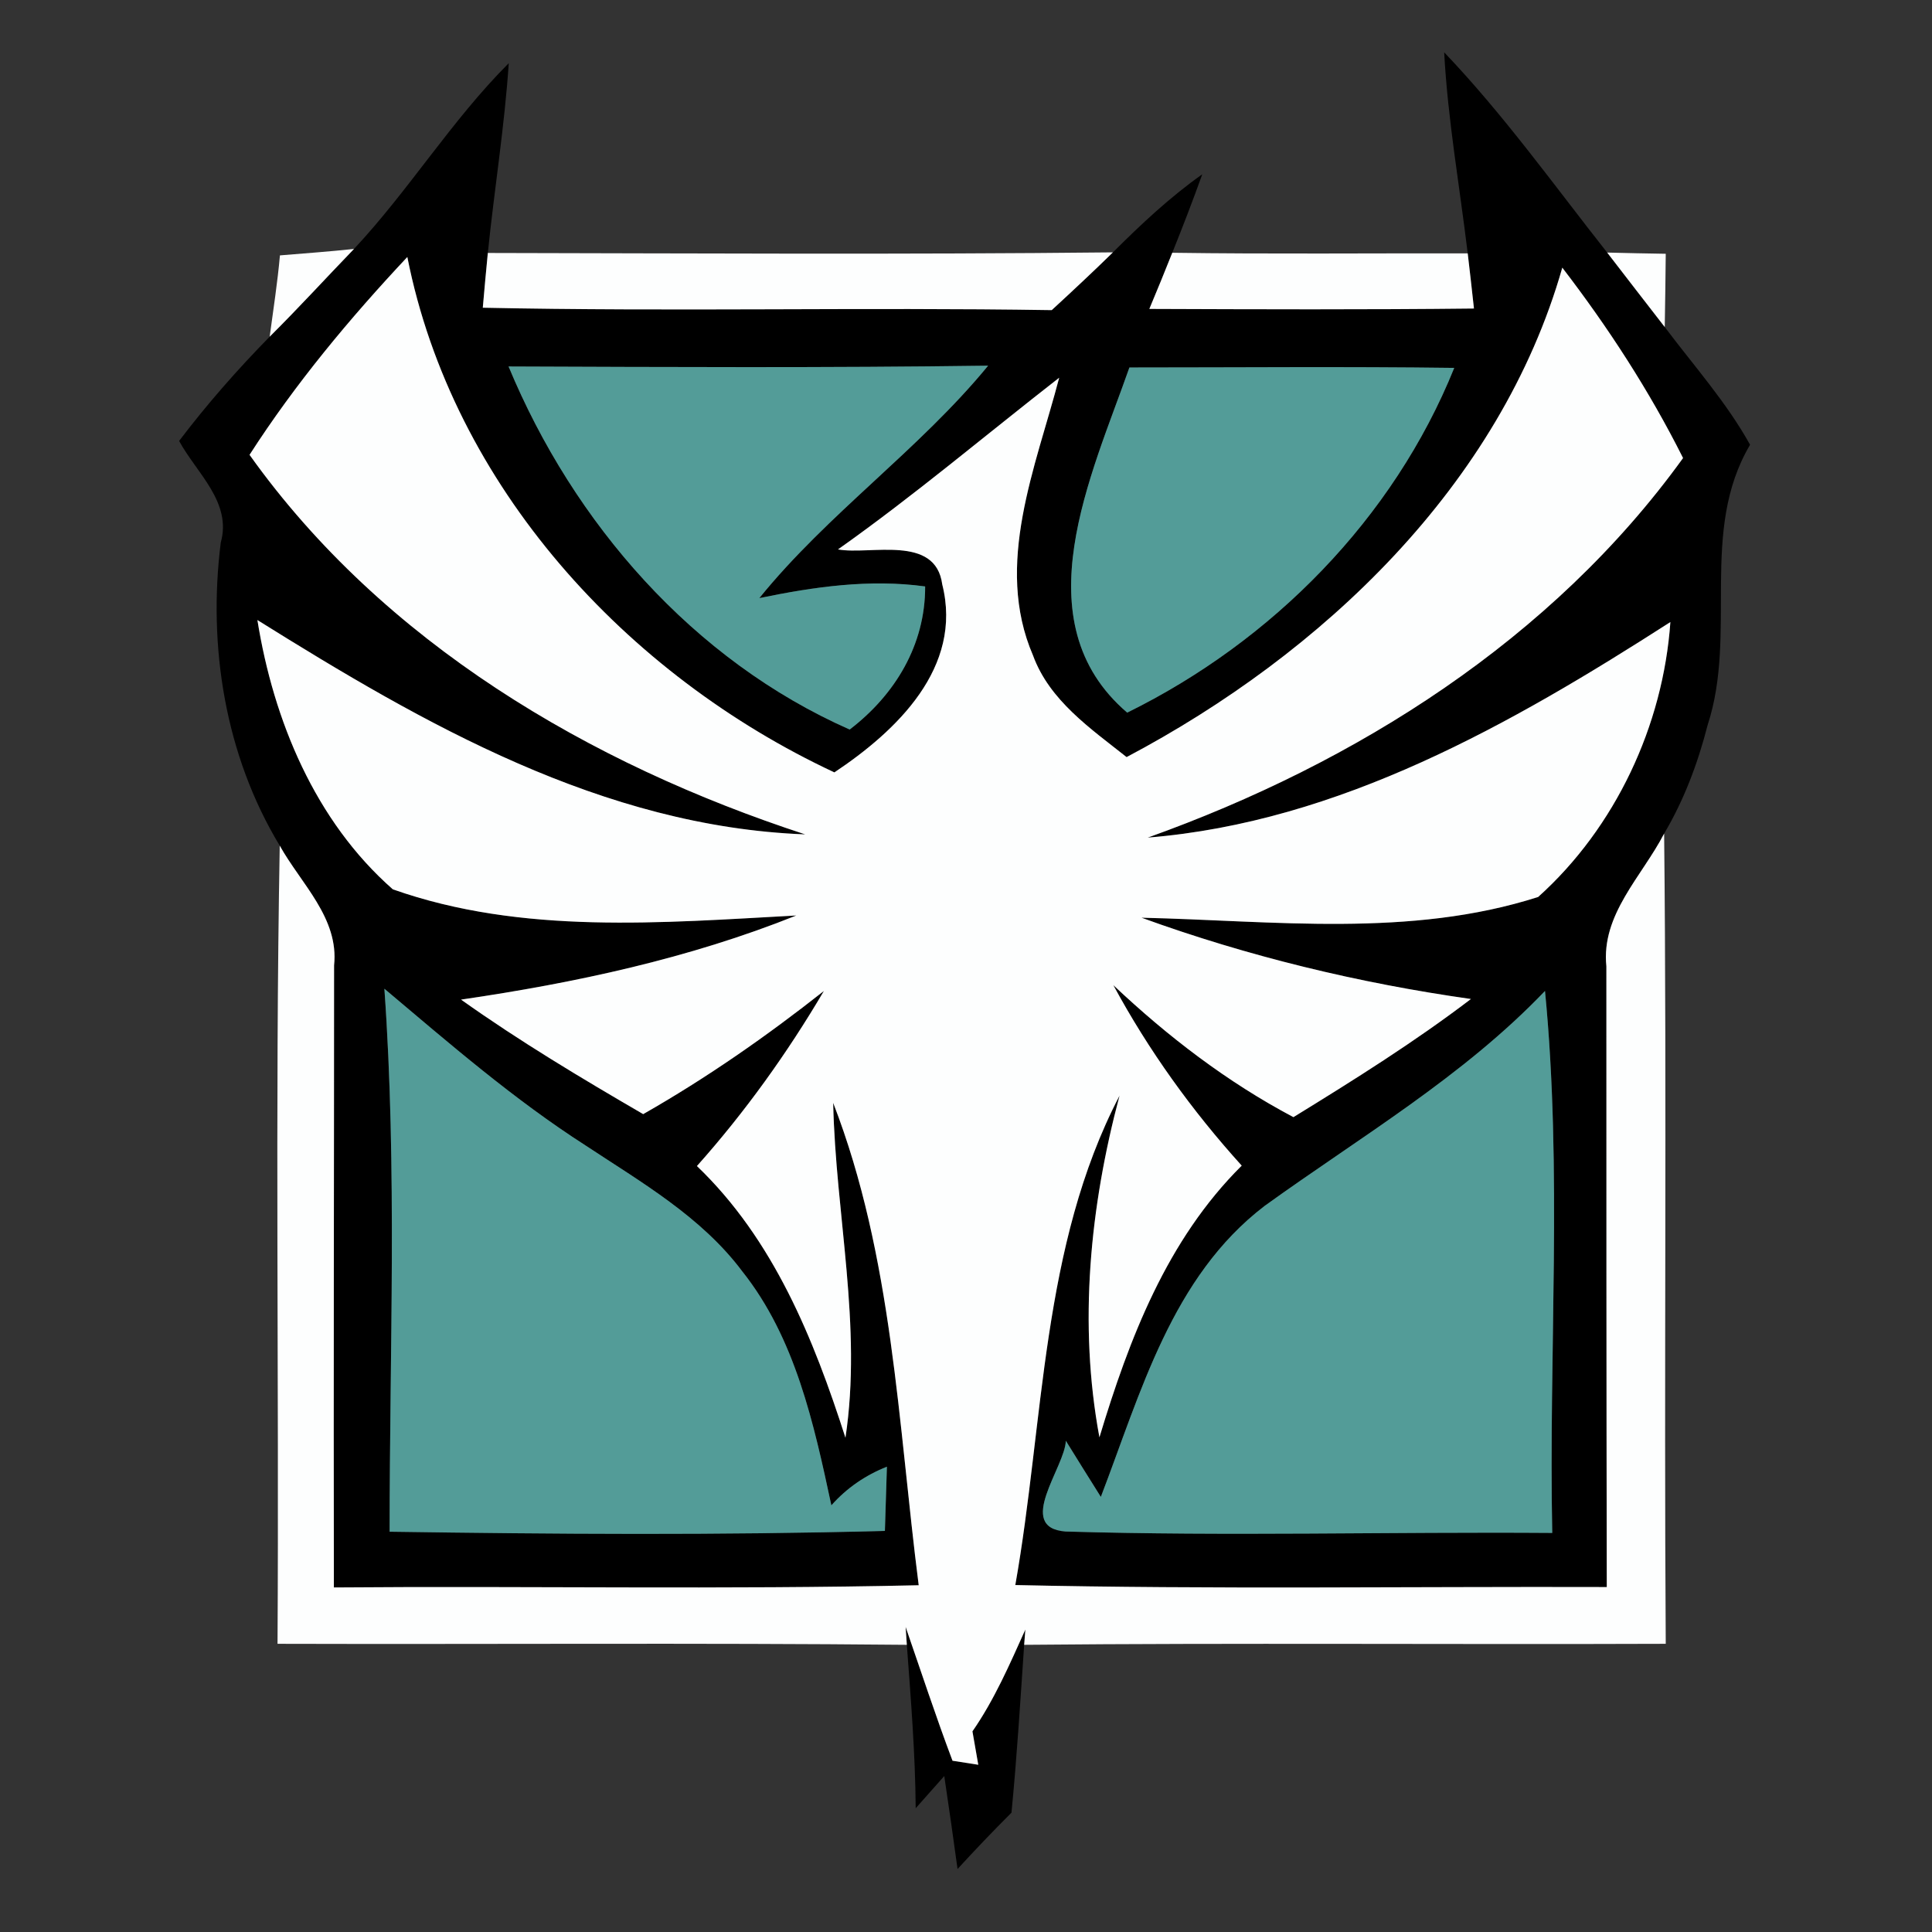 <?xml version="1.0" encoding="UTF-8" ?>
<!DOCTYPE svg PUBLIC "-//W3C//DTD SVG 1.1//EN" "http://www.w3.org/Graphics/SVG/1.1/DTD/svg11.dtd">
<svg width="96pt" height="96pt" viewBox="0 0 96 96" version="1.1" xmlns="http://www.w3.org/2000/svg">
<rect x="0" y="0" width="96" height="96" fill="#333333" stroke="none"/>
<g id="#000000ff">
<path fill="#000000" opacity="1.00" d=" M 71.76 2.60 C 74.72 5.70 77.21 9.19 79.86 12.55 C 80.81 13.79 81.77 15.02 82.72 16.25 C 84.17 18.18 85.79 19.99 86.96 22.10 C 84.42 26.40 86.35 31.45 84.85 36.03 C 84.37 37.91 83.68 39.75 82.69 41.42 C 81.59 43.55 79.55 45.44 79.82 48.02 C 79.82 58.30 79.82 68.58 79.84 78.86 C 70.04 78.83 60.24 78.98 50.45 78.76 C 51.89 70.63 51.73 61.92 55.63 54.44 C 54.16 59.95 53.58 65.78 54.63 71.42 C 56.11 66.52 57.98 61.61 61.70 57.92 C 59.23 55.19 57.07 52.19 55.32 48.95 C 58.02 51.50 60.98 53.77 64.27 55.51 C 67.28 53.66 70.28 51.78 73.09 49.64 C 67.51 48.85 62.01 47.52 56.72 45.60 C 63.28 45.75 70.07 46.61 76.43 44.57 C 80.27 41.12 82.64 36.05 83.00 30.91 C 75.12 35.97 66.56 40.85 57.03 41.62 C 67.38 37.92 77.13 31.77 83.63 22.76 C 81.95 19.41 79.91 16.27 77.63 13.30 C 74.55 24.11 65.69 32.49 55.98 37.62 C 54.19 36.20 52.15 34.81 51.33 32.57 C 49.38 28.05 51.47 23.21 52.63 18.77 C 48.97 21.62 45.43 24.62 41.64 27.30 C 43.24 27.59 46.49 26.54 46.82 29.04 C 47.86 33.17 44.55 36.32 41.46 38.38 C 31.12 33.55 22.49 24.15 20.24 12.77 C 17.37 15.83 14.67 19.07 12.40 22.60 C 19.04 31.92 29.29 37.96 40.01 41.46 C 29.96 41.08 21.08 35.99 12.79 30.81 C 13.59 35.80 15.66 40.80 19.52 44.19 C 25.94 46.46 32.90 45.85 39.57 45.49 C 34.23 47.63 28.58 48.84 22.91 49.67 C 25.82 51.74 28.88 53.57 31.96 55.36 C 35.12 53.56 38.10 51.48 40.94 49.24 C 39.12 52.33 37.02 55.26 34.63 57.94 C 38.44 61.59 40.43 66.52 42.01 71.44 C 42.85 65.88 41.52 60.35 41.40 54.80 C 44.36 62.44 44.62 70.74 45.65 78.77 C 35.96 78.99 26.28 78.80 16.59 78.88 C 16.57 68.58 16.60 58.28 16.60 47.97 C 16.85 45.62 14.96 43.92 13.90 42.02 C 11.19 37.54 10.32 32.12 10.97 26.96 C 11.53 24.95 9.77 23.51 8.90 21.91 C 10.28 20.09 11.80 18.36 13.40 16.73 C 14.83 15.31 16.19 13.82 17.59 12.37 C 20.33 9.44 22.44 5.98 25.28 3.14 C 25.07 6.30 24.56 9.42 24.24 12.57 C 24.15 13.47 24.07 14.38 23.99 15.29 C 33.41 15.49 42.83 15.26 52.26 15.41 C 53.28 14.47 54.30 13.52 55.30 12.54 C 56.69 11.15 58.13 9.80 59.74 8.66 C 59.27 9.97 58.77 11.27 58.25 12.56 C 57.88 13.49 57.50 14.42 57.11 15.35 C 62.49 15.37 67.87 15.39 73.24 15.33 C 73.17 14.65 73.01 13.28 72.93 12.59 C 72.53 9.26 71.94 5.95 71.76 2.60 M 25.27 18.21 C 28.50 25.99 34.43 32.81 42.22 36.25 C 44.48 34.52 45.98 32.04 45.97 29.14 C 43.20 28.76 40.44 29.16 37.73 29.72 C 41.14 25.51 45.66 22.36 49.10 18.17 C 41.15 18.28 33.21 18.24 25.27 18.21 M 56.12 18.26 C 54.25 23.60 50.72 30.88 56.01 35.41 C 63.22 31.86 69.24 25.77 72.26 18.28 C 66.88 18.21 61.50 18.26 56.12 18.26 M 19.10 49.13 C 19.74 58.09 19.36 67.12 19.36 76.11 C 27.56 76.23 35.77 76.29 43.97 76.07 C 43.99 75.27 44.05 73.68 44.07 72.88 C 43.01 73.30 42.07 73.94 41.31 74.80 C 40.44 70.74 39.52 66.49 36.88 63.17 C 34.85 60.46 31.87 58.75 29.10 56.92 C 25.53 54.63 22.33 51.85 19.10 49.13 M 62.84 59.92 C 58.22 63.45 56.68 69.22 54.70 74.38 C 54.26 73.68 53.39 72.29 52.96 71.59 C 52.93 72.89 50.42 75.91 52.95 76.10 C 61.01 76.34 69.07 76.11 77.13 76.17 C 76.95 67.20 77.64 58.16 76.77 49.24 C 72.69 53.51 67.58 56.50 62.84 59.92 Z" />
<path fill="#000000" opacity="1.00" d=" M 45.00 80.84 C 45.77 83.06 46.50 85.29 47.33 87.49 C 47.65 87.54 48.29 87.64 48.61 87.69 C 48.54 87.27 48.39 86.44 48.32 86.03 C 49.41 84.46 50.17 82.70 50.95 80.97 L 50.89 81.73 C 50.70 84.52 50.53 87.30 50.26 90.07 C 49.34 90.99 48.45 91.92 47.58 92.87 C 47.37 91.33 47.15 89.79 46.92 88.25 C 46.57 88.65 45.86 89.45 45.50 89.85 C 45.48 87.14 45.26 84.43 45.06 81.73 L 45.00 80.84 Z" />
</g>
<g id="#fdfefeff">
<path fill="#fdfefe" opacity="1.00" d=" M 13.91 12.69 C 15.14 12.59 16.36 12.50 17.59 12.37 C 16.19 13.82 14.83 15.31 13.40 16.73 C 13.58 15.38 13.79 14.04 13.91 12.69 Z" />
<path fill="#fdfefe" opacity="1.00" d=" M 23.99 15.29 C 24.07 14.38 24.15 13.47 24.24 12.57 C 34.59 12.59 44.95 12.65 55.30 12.54 C 54.30 13.52 53.28 14.47 52.26 15.41 C 42.83 15.26 33.41 15.49 23.99 15.29 Z" />
<path fill="#fdfefe" opacity="1.00" d=" M 58.25 12.56 C 63.14 12.63 68.03 12.58 72.93 12.59 C 73.01 13.28 73.17 14.65 73.24 15.33 C 67.87 15.39 62.49 15.37 57.11 15.35 C 57.50 14.42 57.88 13.49 58.25 12.56 Z" />
<path fill="#fdfefe" opacity="1.00" d=" M 79.86 12.55 C 80.59 12.57 82.04 12.60 82.77 12.61 C 82.76 13.83 82.74 15.04 82.72 16.25 C 81.77 15.02 80.81 13.79 79.86 12.55 Z" />
<path fill="#fdfefe" opacity="1.00" d=" M 12.40 22.60 C 14.67 19.07 17.37 15.83 20.24 12.77 C 22.49 24.15 31.12 33.55 41.46 38.38 C 44.55 36.32 47.86 33.17 46.82 29.04 C 46.49 26.54 43.24 27.59 41.64 27.30 C 45.43 24.62 48.97 21.62 52.63 18.77 C 51.47 23.21 49.38 28.05 51.33 32.57 C 52.15 34.81 54.19 36.20 55.98 37.62 C 65.69 32.49 74.55 24.11 77.63 13.30 C 79.91 16.27 81.95 19.41 83.63 22.76 C 77.13 31.77 67.38 37.92 57.03 41.62 C 66.56 40.85 75.12 35.97 83.00 30.91 C 82.64 36.05 80.27 41.12 76.43 44.57 C 70.07 46.61 63.28 45.75 56.72 45.60 C 62.01 47.52 67.51 48.85 73.09 49.64 C 70.28 51.78 67.28 53.66 64.27 55.51 C 60.98 53.77 58.02 51.50 55.32 48.95 C 57.07 52.19 59.23 55.19 61.70 57.92 C 57.98 61.61 56.11 66.52 54.63 71.42 C 53.58 65.78 54.16 59.95 55.63 54.44 C 51.73 61.92 51.89 70.63 50.45 78.76 C 60.24 78.98 70.04 78.83 79.84 78.86 C 79.82 68.58 79.82 58.30 79.82 48.02 C 79.55 45.44 81.59 43.55 82.69 41.42 C 82.83 54.84 82.68 68.26 82.77 81.68 C 72.14 81.72 61.51 81.63 50.89 81.73 L 50.95 80.97 C 50.17 82.70 49.41 84.46 48.32 86.03 C 48.39 86.44 48.54 87.27 48.61 87.69 C 48.29 87.64 47.65 87.54 47.33 87.49 C 46.50 85.29 45.77 83.06 45.00 80.84 L 45.06 81.73 C 34.64 81.63 24.22 81.71 13.79 81.68 C 13.87 68.46 13.66 55.24 13.90 42.02 C 14.96 43.92 16.85 45.62 16.60 47.97 C 16.60 58.28 16.57 68.58 16.59 78.88 C 26.28 78.80 35.96 78.99 45.65 78.77 C 44.62 70.74 44.36 62.44 41.40 54.80 C 41.52 60.35 42.85 65.88 42.01 71.44 C 40.43 66.52 38.44 61.59 34.63 57.94 C 37.02 55.26 39.12 52.33 40.94 49.24 C 38.10 51.48 35.12 53.56 31.96 55.36 C 28.88 53.57 25.82 51.74 22.91 49.67 C 28.58 48.84 34.23 47.63 39.57 45.49 C 32.90 45.85 25.94 46.46 19.52 44.19 C 15.66 40.80 13.59 35.80 12.79 30.81 C 21.08 35.99 29.96 41.08 40.01 41.46 C 29.29 37.96 19.04 31.92 12.40 22.60 Z" />
</g>
<g id="#539c98ff">
<path fill="#539c98" opacity="1.00" d=" M 25.27 18.21 C 33.21 18.24 41.15 18.28 49.10 18.17 C 45.66 22.36 41.14 25.51 37.73 29.72 C 40.44 29.16 43.20 28.76 45.97 29.14 C 45.98 32.04 44.48 34.52 42.22 36.25 C 34.43 32.81 28.50 25.99 25.27 18.21 Z" />
<path fill="#539c98" opacity="1.00" d=" M 56.12 18.26 C 61.50 18.26 66.88 18.21 72.26 18.28 C 69.24 25.77 63.22 31.86 56.01 35.41 C 50.72 30.88 54.25 23.60 56.12 18.26 Z" />
<path fill="#539c98" opacity="1.00" d=" M 19.10 49.13 C 22.33 51.85 25.53 54.63 29.10 56.92 C 31.87 58.75 34.85 60.46 36.88 63.17 C 39.52 66.49 40.44 70.74 41.31 74.80 C 42.07 73.94 43.01 73.30 44.07 72.88 C 44.05 73.68 43.99 75.27 43.97 76.07 C 35.77 76.29 27.56 76.23 19.36 76.11 C 19.36 67.12 19.74 58.09 19.10 49.13 Z" />
<path fill="#539c98" opacity="1.00" d=" M 62.84 59.92 C 67.58 56.50 72.69 53.51 76.77 49.24 C 77.64 58.16 76.95 67.20 77.13 76.17 C 69.07 76.11 61.01 76.34 52.95 76.10 C 50.42 75.91 52.93 72.89 52.96 71.59 C 53.39 72.29 54.26 73.68 54.70 74.38 C 56.68 69.22 58.22 63.45 62.84 59.92 Z" />
</g>
</svg>
